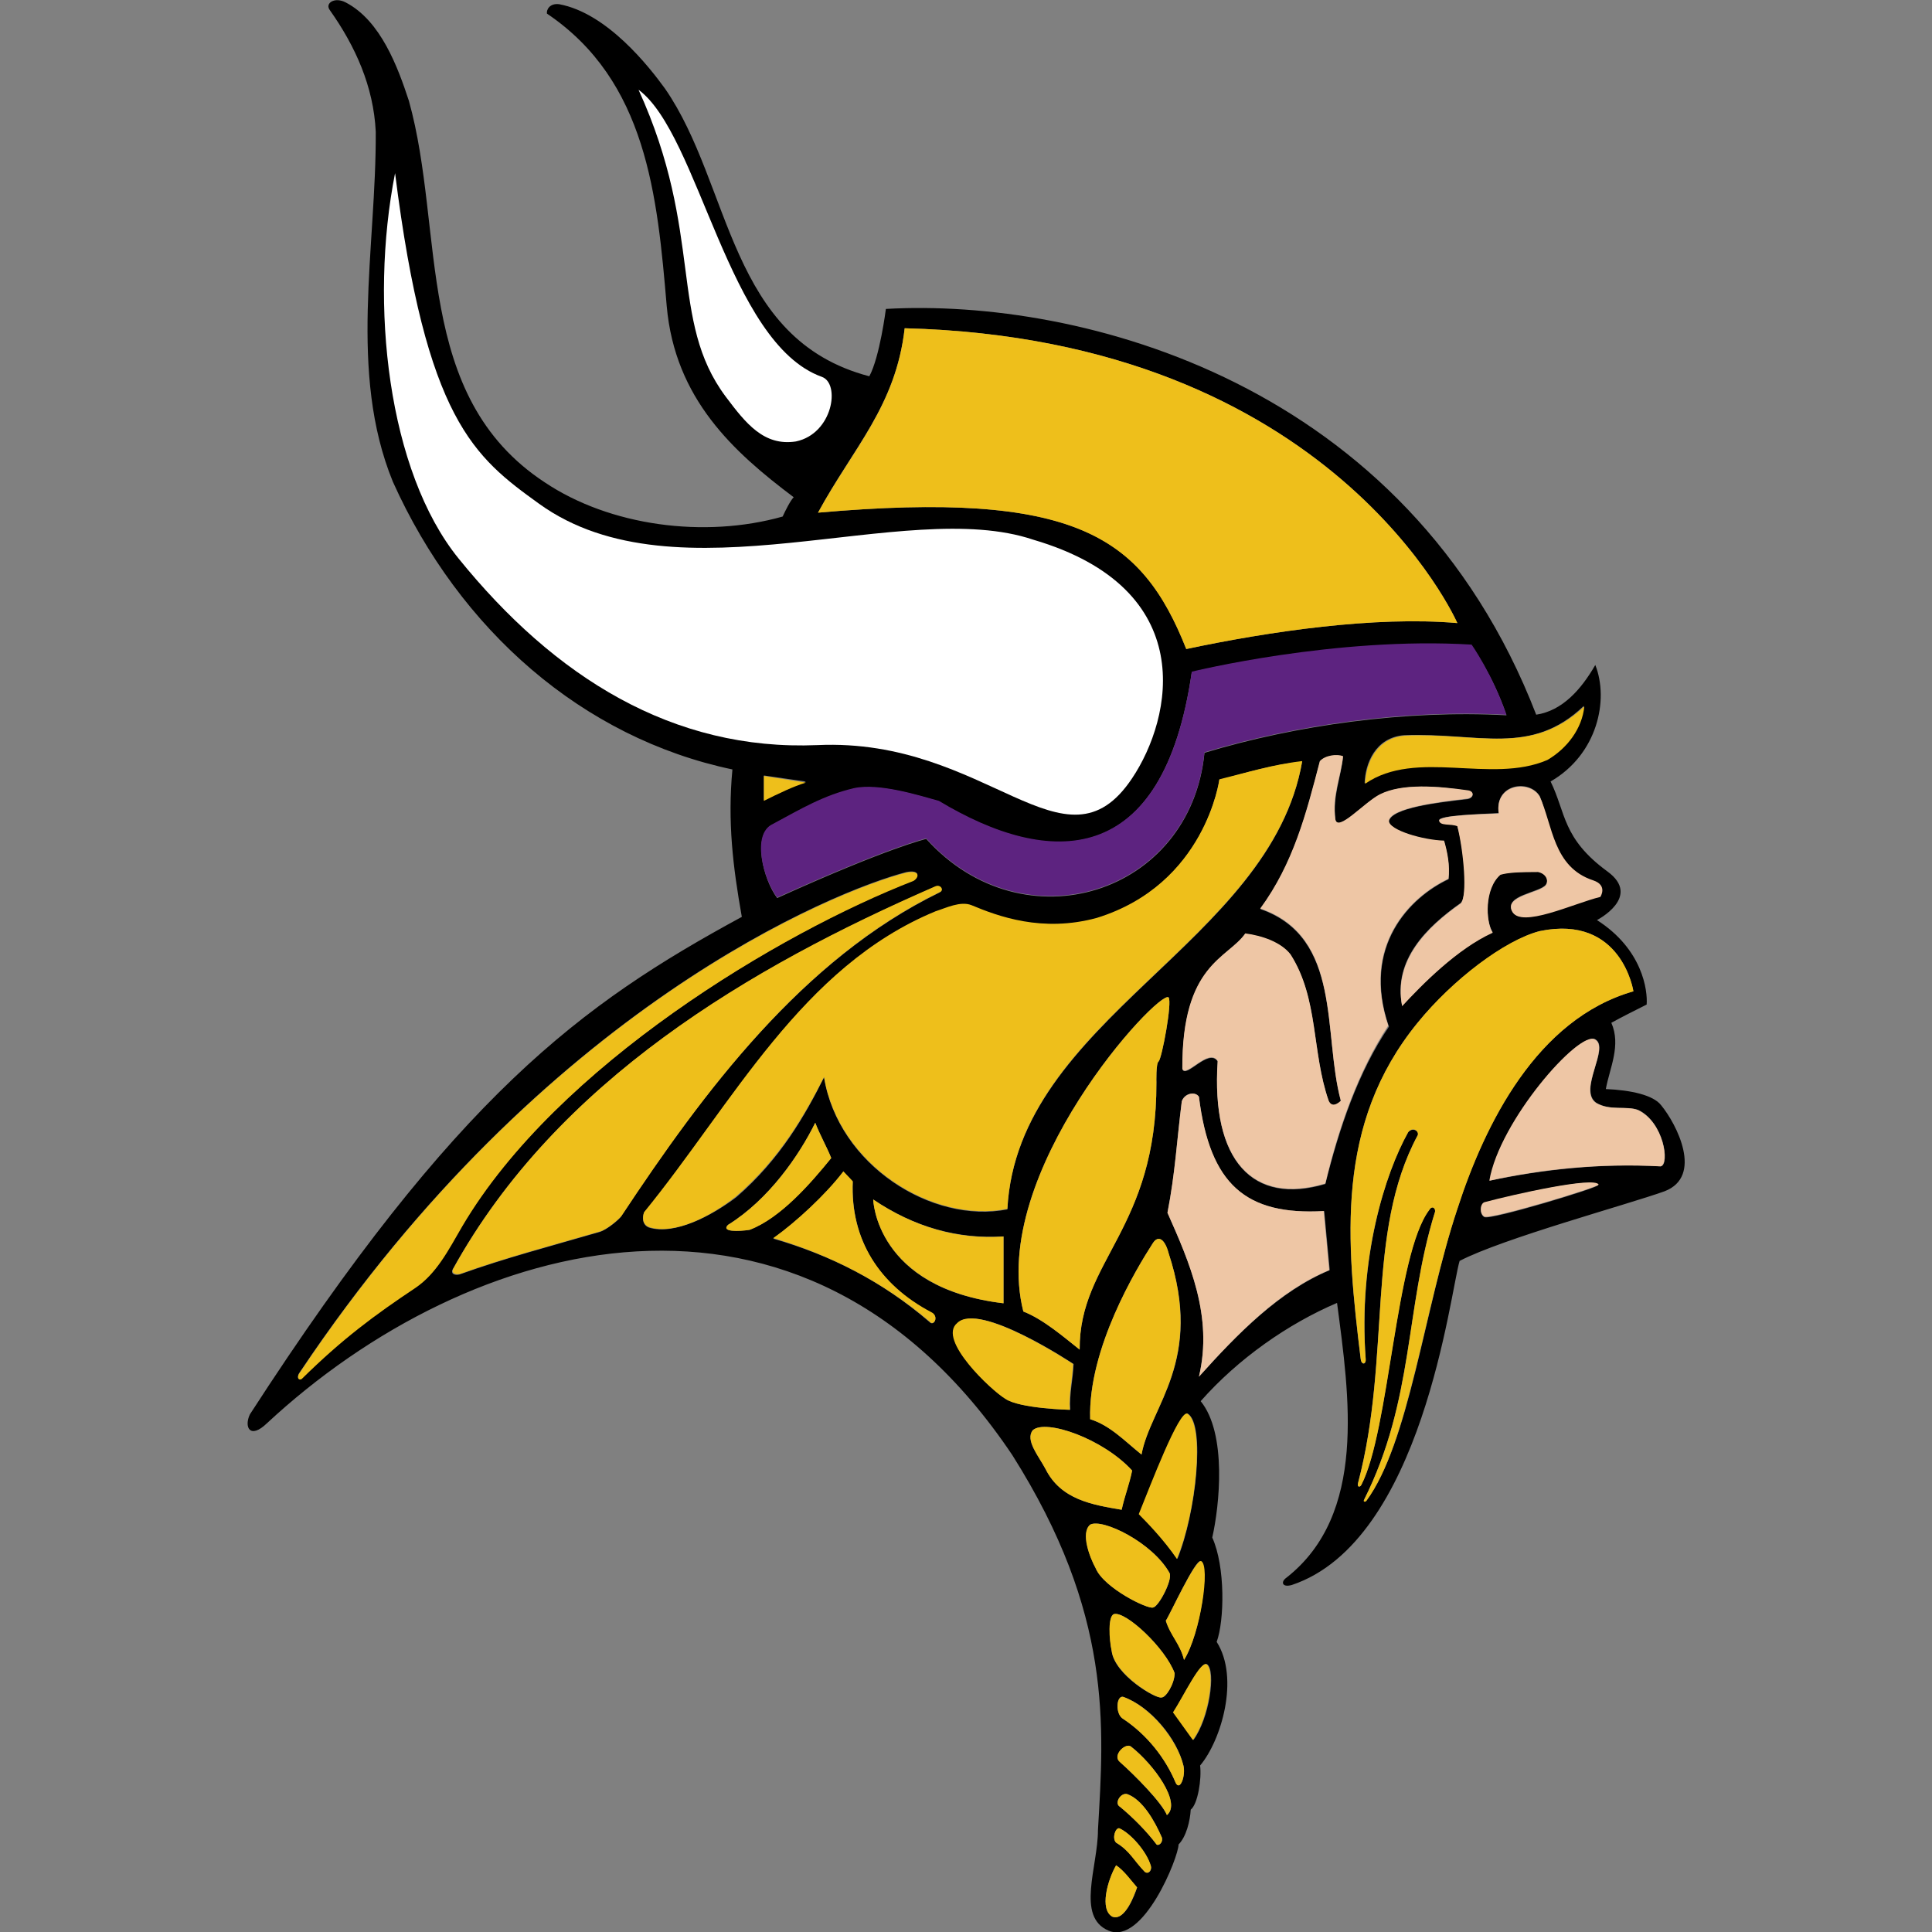 <?xml version="1.0" encoding="utf-8"?>
<!-- Generator: Adobe Illustrator 26.5.0, SVG Export Plug-In . SVG Version: 6.00 Build 0)  -->
<svg version="1.1" id="Layer_1" xmlns="http://www.w3.org/2000/svg" xmlns:xlink="http://www.w3.org/1999/xlink" x="0px" y="0px"
	 viewBox="0 0 512 512" style="enable-background:new 0 0 512 512;" xml:space="preserve">
<rect x="0" y="0" width="512" height="512" fill="#808080" stroke="none"/>
<style type="text/css">
	.st0{fill:#5D2380;}
	.st1{fill:#EEC6A5;}
	.st2{fill:#EEBF1B;}
	.st3{fill:#FFFFFF;}
</style>
<g id="XMLID_1_">
	<path d="M425.56,288.61c1.02-5.56,4.1-11.56,1.46-17.56c2.93-1.61,6.15-3.22,9.36-4.83c0.29-3.66-1.02-14.63-13.17-22.39
		c0,0,12-6.15,2.78-12.88c-12-8.78-10.97-15.51-15.07-23.85c12.44-7.17,15.51-21.65,11.85-30.87c-3.8,6.58-8.78,12.14-15.66,13.17
		C373.04,101.18,286.27,78.95,234.77,81.87c0,0-1.61,12.73-4.39,17.85c-37.46-9.8-36.43-50.62-54.14-76.23
		C172,17.64,160.88,3.45,148.16,1.11c-2.49-0.29-3.37,1.46-3.22,2.49c26.48,17.85,29.26,48.28,31.75,77.55
		c2.19,24.58,17.7,38.63,33.65,50.62c-0.88,0.88-2.19,3.51-2.93,5.12c-20.78,5.85-45.8,2.49-63.06-9.07
		c-34.97-22.97-26.34-66.57-35.99-101.1c-2.93-8.93-7.46-21.22-16.68-26.04c-2.93-1.61-5.71,0.15-4.24,2.05
		c6.73,9.51,11.56,20.19,12.14,32.19c0.15,30.87-7.32,63.79,4.54,92.76c17.7,39.36,50.33,67.89,89.98,76.23
		c-1.32,13.9,0.15,25.9,2.49,39.07c-42.58,23.12-75.64,47.26-130.36,131.83c-1.61,3.37,0,6.73,4.54,2.34
		c53.55-49.75,141.92-74.47,197.52,8.49c26.63,42.14,24.29,71.69,22.68,99.35c0,9.66-5.85,22.97,2.78,26.63
		c9.22,3.95,18.58-19.46,18.58-22.82c2.05-2.05,3.07-6.29,3.22-9.22c1.9-1.46,2.93-8.19,2.49-11.7c5.56-6.58,10.53-23.12,4.39-32.77
		c2.05-5.56,2.34-19.9-1.17-27.65c1.9-8.34,3.95-27.51-3.07-36.14c9.95-11.27,23.12-20.48,36.14-26.04
		c3.22,24.58,8.05,56.04-13.46,72.86c-1.46,1.02-1.17,2.63,1.46,1.9c34.68-11.56,41.99-77.69,44.48-85.89
		c11.56-6,44.48-14.92,54.28-18.44c10.39-3.95,3.22-17.85-0.88-22.82C438.15,290.22,432.29,288.9,425.56,288.61z M420.3,233.6
		l0.44,3.8c-7.17,1.76-17.7,8.63-20.04,3.95c-2.05-4.1,7.32-4.83,8.93-6.88c0.88-1.17,0.15-3.07-2.05-3.51
		c-5.12,0.15-7.9,0.15-9.95,0.73c-4.39,3.66-3.95,12.44-2.05,15.36c-9.36,4.24-18.73,13.75-24,19.46
		c-2.49-12.14,6.58-20.92,15.51-27.21c2.05-1.9,0.88-14.19-0.88-20.48c-1.76-0.73-4.54,0-4.83-1.46c0-1.32,11.12-1.61,15.8-1.9
		c-1.17-7.75,8.05-9.07,10.83-4.54C411.52,218.53,409.03,232.28,420.3,233.6z M419.71,187.07c-0.59,5.85-4.54,11.12-9.8,14.19
		c-14.92,6.44-34.53-3.07-48.28,6.29c0.15-5.12,2.78-12.14,10.53-12.73C391.77,194.09,405.66,200.53,419.71,187.07z M399.23,189.56
		c-26.63-1.46-55.89,2.63-80.03,9.95c-3.66,37.46-47.84,51.5-73.74,22.82c0,0-9.8,2.19-39.5,15.66c-3.66-4.83-6.73-16.83-1.17-19.46
		c7.75-4.1,13.61-7.61,21.51-9.51c6.73-1.46,17.41,1.9,22.53,3.37c29.41,17.7,59.4,18.14,67.01-34.24c0,0,38.04-9.36,74.03-7.02
		C389.86,170.98,395.57,178.73,399.23,189.56z M202.44,212.09v-6.58l11.12,1.61C210.19,208.29,206.39,210.19,202.44,212.09z
		 M239.75,86.99c113.68,2.93,146.46,78.13,146.46,78.13c-21.8-1.9-49.75,2.19-71.84,6.88c-11.7-29.85-29.56-42.14-97.59-36.14
		C225.99,118.74,237.41,107.62,239.75,86.99z M110.11,341.14c-10.97,7.32-19.46,13.61-30.14,24.14c-1.02,0.73-1.46-0.44-0.44-1.76
		c64.67-96.57,141.92-127.58,160.65-132.41c3.66-0.73,3.37,1.32,1.9,2.19c-35.41,13.9-94.37,49.01-119.54,91.44
		C118.6,331.33,115.53,337.48,110.11,341.14z M158.84,326.51c-13.61,3.95-24.87,6.88-36.72,11.12c-1.02,0.44-2.78,0.29-2.19-1.17
		c27.65-50.04,78.72-80.03,127.73-101.39c1.46-0.73,2.49,0.88,1.32,1.46c-36.29,17.7-62.62,52.82-84.42,85.89
		C164.1,323.14,160.88,325.92,158.84,326.51z M172,325.33c-1.9-0.73-1.76-2.78-1.32-3.95c23.41-28.68,41.7-65.11,77.25-79.74
		c2.78-0.73,6.58-2.78,9.51-1.61c6.88,2.93,18.58,7.32,33.21,3.37c28.82-8.93,32.48-36.72,32.48-36.72
		c7.17-1.9,14.19-4.1,21.95-4.83c-8.34,48.28-75.5,68.18-78.13,118.66c-19.9,3.95-44.77-11.7-48.58-34.97
		c-4.97,9.95-11.56,21.65-23.26,31.75C188.54,322.26,178.73,327.38,172,325.33z M302.51,385.47c-4.39-3.51-8.34-7.75-13.61-9.36
		c-0.59-18.73,12.29-39.94,16.53-46.53c1.61-2.63,3.37-0.88,4.24,2.49C319.19,360.6,304.86,372.59,302.51,385.47z M314.8,374.64
		c4.68,2.93,2.19,26.34-2.78,38.48c-3.51-5.12-7.9-9.51-10.1-11.85C305,393.66,312.61,373.62,314.8,374.64z M307.05,281.29
		c-0.73,0.29-0.59,5.56-0.59,5.56c0.15,38.92-20.48,47.11-20.34,70.81c-4.1-3.22-9.66-8.05-14.92-10.1
		c-9.36-36.72,35.85-85.3,38.48-83.25C310.71,265.49,307.93,280.42,307.05,281.29z M192.93,324.6
		c10.83-6.73,18.87-18.44,23.12-27.07c1.17,3.07,3.07,6.44,4.24,9.36c-5.56,6.73-13.61,15.95-21.65,19.02
		C195.71,326.36,191.03,326.51,192.93,324.6z M246.33,350.35c-12.58-10.83-26.19-17.7-41.41-22.09c5.85-4.24,13.9-11.56,18.58-17.7
		c0.73,0.73,1.9,1.9,2.49,2.63c-0.59,15.51,7.17,27.51,20.78,34.68C248.96,348.74,247.5,351.67,246.33,350.35z M231.41,317.87
		c10.83,7.32,22.39,10.53,34.53,9.8v17.7C231.99,341.43,231.41,317.87,231.41,317.87z M266.52,370.69
		c-3.66-2.19-18-15.66-12.73-20.04c5.71-5.85,30.73,10.83,30.73,10.83c-0.15,4.1-1.17,7.9-0.88,12.14
		C283.64,373.62,270.33,373.32,266.52,370.69z M277.06,389.27c-1.9-3.51-5.41-7.61-3.37-10.24c3.37-3.07,18.58,2.19,26.34,10.68
		c-0.88,3.8-1.9,6.44-2.78,10.39C289.49,398.78,281.15,397.47,277.06,389.27z M290.37,415.61c-1.61-2.93-3.95-9.51-1.46-11.56
		c3.22-1.76,16.68,4.83,21.07,12.88c0.73,1.9-2.93,8.93-4.39,9.07C304.27,426.58,292.57,420.88,290.37,415.61z M311.29,443.41
		c0,2.78-2.34,6.58-3.51,6.44c-1.46,0.44-12.44-6-13.17-12.29c-0.59-3.22-1.02-9.22,0.59-9.8
		C298.27,426.88,308.81,436.68,311.29,443.41z M294.76,507.93c-3.37-1.9-1.32-9.51,1.02-13.61c2.05,1.46,3.66,3.8,5.56,5.85
		C300.76,502.08,298.13,509.25,294.76,507.93z M303.39,496.08c-2.78-3.07-3.95-5.56-7.61-7.75c-1.17-1.17-0.15-4.1,0.88-3.8
		c2.93,1.32,7.17,6,8.34,10.1C305.29,495.64,304.42,496.81,303.39,496.08z M306.47,488.77c-2.63-3.51-6.29-7.17-9.66-9.95
		c-1.61-0.88,0.15-3.8,1.9-3.37c4.1,1.46,7.32,7.17,9.22,11.56C308.22,488.47,306.9,489.35,306.47,488.77z M309.25,481.01
		c-1.46-3.37-8.49-10.53-12.44-14.05c-2.19-1.76,1.61-5.27,2.93-4.1C305.73,467.55,313.2,477.79,309.25,481.01z M311.59,472.52
		c-2.78-6.73-7.75-12.88-13.9-16.97c-2.19-1.17-1.9-6.44,0-5.85c7.17,2.49,14.34,11.12,15.95,18.29
		C314.22,470.62,312.76,474.72,311.59,472.52z M319.93,441.07c2.34,1.76,0.59,14.34-3.66,20.04L311,453.8
		C313.78,449.26,318.17,440.04,319.93,441.07z M313.78,439.9c-1.02-4.24-3.51-6.58-4.83-10.39c1.02-1.46,7.75-16.24,9.22-15.8
		C320.66,415.02,318.17,432.87,313.78,439.9z M317.73,364.84c3.8-16.09-2.49-30.29-8.34-43.45c2.05-10.39,2.49-19.17,3.8-29.56
		c0.73-2.19,3.51-2.63,4.54-1.17c2.78,23.26,12.44,31.46,33.21,30.29l1.46,15.66C339.09,342.16,327.97,353.43,317.73,364.84z
		 M351.24,313.78c-19.17,5.71-30.29-6-28.53-32.48c-2.34-3.66-8.49,4.68-9.36,2.05c-0.15-27.8,12-29.26,16.68-35.85
		c4.54,0.59,9.51,2.34,12,5.56c7.46,11.7,5.56,25.75,10.1,38.77c1.02,2.34,3.22,0,3.22,0c-4.83-17.85,0.44-43.31-21.36-50.92
		c8.78-12,12.14-25.02,15.8-39.07c1.46-1.61,4.54-2.05,6.15-1.32c-0.59,5.56-2.78,10.39-2.05,16.68c0.44,3.8,7.61-4.54,11.85-6.58
		c5.85-3.07,15.36-2.34,23.41-1.02c1.61,0.29,1.46,1.9-0.29,2.19c-7.9,0.88-20.04,2.34-20.78,5.85c0,2.49,9.22,5.12,14.63,5.27
		c0.73,2.93,1.61,6.73,1.17,10.1c-10.24,4.83-23.12,17.85-15.8,39.07C360.02,283.93,354.89,299,351.24,313.78z M386.21,320.36
		c-8.78,26.63-12.73,62.04-24.14,77.4c-0.15,0.29-0.88,0.29-0.59-0.29c13.31-26.63,10.83-50.48,18.73-76.08
		c0.44-1.02-0.59-2.19-1.46-0.73c-8.93,11.7-10.53,58.38-18,72.86c-0.29,0.59-1.02,0.73-0.88-0.44c8.93-33.8,1.9-66.28,15.8-92.18
		c0.59-0.88-1.02-2.34-2.49-0.88c-6.15,10.97-13.17,33.51-11.27,60.13c0.15,1.46-1.02,1.76-1.32,0c-3.8-31.16-6.88-62.18,15.07-89.1
		c9.22-11.27,23.12-21.8,32.33-24.29c21.8-4.54,24.87,15.95,24.87,15.95C407.27,270.03,393.52,297.83,386.21,320.36z M393.37,322.55
		c-1.32-0.73-1.17-3.37,0-3.8c7.61-2.05,29.12-7.02,30.14-4.68C423.95,314.65,394.98,323.43,393.37,322.55z M440.19,309.09
		c-16.09-0.88-31.46,0.88-45.36,3.8c2.63-15.8,23.7-39.8,27.95-37.46c3.95,2.19-4.68,13.46,0.29,16.83
		c3.66,2.19,8.05,0.73,11.12,1.9C440.93,297.39,442.54,308.51,440.19,309.09z"/>
	<path id="XMLID_32_" class="st0" d="M315.83,178c-7.46,52.38-37.6,51.94-67.01,34.24c-5.27-1.46-15.95-4.83-22.53-3.37
		c-8.05,1.9-13.9,5.41-21.51,9.51c-5.71,2.63-2.49,14.63,1.17,19.46c29.7-13.46,39.5-15.66,39.5-15.66
		c25.9,28.68,70.08,14.63,73.74-22.82c24.14-7.32,53.4-11.41,80.03-9.95c-3.66-10.68-9.22-18.58-9.22-18.58
		C353.87,168.63,315.83,178,315.83,178z"/>
	<g id="XMLID_2_">
		<path id="XMLID_31_" class="st1" d="M383.86,232.87c0.44-3.51-0.29-7.17-1.17-10.1c-5.56-0.15-14.63-2.78-14.63-5.27
			c0.59-3.37,12.88-4.97,20.78-5.85c1.76-0.29,1.9-1.9,0.29-2.19c-8.19-1.17-17.56-1.9-23.41,1.02c-4.1,2.05-11.27,10.24-11.85,6.58
			c-0.88-6.29,1.46-11.12,2.05-16.68c-1.61-0.59-4.68-0.29-6.15,1.32c-3.66,14.05-7.02,27.07-15.8,39.07
			c21.8,7.46,16.53,32.92,21.36,50.92c0,0-2.19,2.34-3.22,0c-4.54-13.02-2.63-27.07-10.1-38.77c-2.49-3.22-7.46-4.97-12-5.56
			c-4.68,6.73-16.83,8.05-16.68,35.85c0.88,2.63,7.02-5.71,9.36-2.05c-1.76,26.48,9.36,38.19,28.53,32.48
			c3.51-14.78,8.78-29.85,16.68-41.85C360.75,250.57,373.62,237.69,383.86,232.87z"/>
		<path id="XMLID_30_" class="st1" d="M397.18,215.6c-4.68,0.15-15.8,0.44-15.8,1.9c0.29,1.46,3.07,0.73,4.83,1.46
			c1.61,6.29,2.78,18.58,0.88,20.48c-8.93,6.29-17.85,15.07-15.51,27.21c5.27-5.71,14.63-15.22,24-19.46
			c-1.9-2.93-2.19-11.7,2.05-15.36c2.05-0.59,4.83-0.73,9.95-0.73c2.19,0.44,2.93,2.34,2.05,3.51c-1.61,2.05-10.97,2.78-8.93,6.88
			c2.34,4.68,16.24-2.05,23.41-3.8c0,0,2.05-3.07-1.9-4.39c-10.68-3.51-10.68-14.63-14.19-22.24
			C405.23,206.53,396.01,207.85,397.18,215.6z"/>
		<path id="XMLID_29_" class="st1" d="M434.05,294.17c-3.07-1.17-7.46,0.29-11.12-1.9c-4.83-3.37,3.8-14.63-0.29-16.83
			c-4.24-2.34-25.31,21.65-27.95,37.46c13.9-3.07,29.26-4.68,45.36-3.8C442.54,308.51,440.93,297.39,434.05,294.17z"/>
		<path id="XMLID_28_" class="st1" d="M317.73,290.66c-0.88-1.46-3.66-1.02-4.54,1.17c-1.32,10.39-1.76,19.17-3.8,29.56
			c5.85,13.17,12.14,27.51,8.34,43.45c10.24-11.41,21.36-22.82,34.53-28.24l-1.46-15.66C330.17,322.12,320.66,313.92,317.73,290.66z
			"/>
		<path id="XMLID_27_" class="st1" d="M393.37,318.6c-1.17,0.44-1.32,3.07,0,3.8c1.61,0.88,30.58-7.9,30.29-8.49
			C422.49,311.73,400.98,316.56,393.37,318.6z"/>
	</g>
	<g id="XMLID_3_">
		<path id="XMLID_26_" class="st2" d="M202.44,205.65v6.58c3.8-1.9,7.75-3.8,11.12-4.83L202.44,205.65z"/>
		<path id="XMLID_25_" class="st2" d="M314.37,172c22.09-4.68,50.04-8.78,71.84-6.88c0,0-32.77-75.2-146.46-78.13
			c-2.34,20.63-13.61,31.75-22.97,48.87C284.81,129.86,302.51,142.15,314.37,172z"/>
		<path id="XMLID_24_" class="st2" d="M372.31,194.97c-7.75,0.59-10.39,7.61-10.53,12.73c13.61-9.36,33.36,0.15,48.28-6.29
			c5.27-3.07,9.22-8.34,9.8-14.19C405.66,200.53,391.77,194.09,372.31,194.97z"/>
		<path id="XMLID_23_" class="st2" d="M218.39,285.39c3.8,23.26,28.68,38.92,48.58,34.97c2.63-50.48,69.79-70.38,78.13-118.66
			c-7.75,0.88-14.78,3.07-21.95,4.83c0,0-3.66,27.8-32.48,36.72c-14.48,3.95-26.19-0.44-33.21-3.37c-2.93-1.17-6.73,0.73-9.51,1.61
			c-35.55,14.63-53.84,51.06-77.25,79.74c-0.44,1.17-0.59,3.22,1.32,3.95c6.73,2.19,16.53-2.93,23.12-8.19
			C206.83,306.9,213.41,295.19,218.39,285.39z"/>
		<path id="XMLID_22_" class="st2" d="M242.09,233.45c1.46-0.88,1.9-2.93-1.9-2.19c-18.73,4.83-95.98,35.7-160.65,132.41
			c-1.02,1.17-0.44,2.34,0.44,1.76c10.68-10.53,19.17-16.83,30.14-24.14c5.56-3.8,8.63-9.8,12.44-16.39
			C147.72,282.32,206.68,247.2,242.09,233.45z"/>
		<path id="XMLID_21_" class="st2" d="M249.11,236.38c1.17-0.44,0.15-2.19-1.32-1.46c-49.01,21.36-100.08,51.36-127.73,101.39
			c-0.59,1.32,1.17,1.61,2.19,1.17c11.85-4.24,23.12-7.17,36.72-11.12c2.05-0.59,5.12-3.37,5.71-4.1
			C186.49,289.34,212.68,254.08,249.11,236.38z"/>
		<path id="XMLID_20_" class="st2" d="M432.88,262.71c0,0-3.07-20.48-24.87-15.95c-9.22,2.34-23.12,12.88-32.33,24.29
			c-21.95,26.92-18.87,57.94-15.07,89.1c0.15,1.61,1.46,1.46,1.32,0c-2.05-26.63,5.12-49.16,11.27-60.13
			c1.32-1.61,2.93-0.15,2.49,0.88c-13.9,25.9-6.88,58.38-15.8,92.18c-0.29,1.17,0.59,1.02,0.88,0.44c7.46-14.34,9.07-61.01,18-72.86
			c0.88-1.46,1.9-0.15,1.46,0.73c-7.9,25.6-5.41,49.45-18.73,76.08c-0.29,0.59,0.29,0.59,0.59,0.29
			c11.27-15.36,15.22-50.77,24.14-77.4C393.52,297.83,407.27,270.03,432.88,262.71z"/>
		<path id="XMLID_19_" class="st2" d="M309.68,264.32c-2.49-2.19-47.84,46.53-38.48,83.25c5.27,2.05,10.68,6.73,14.92,10.1
			c-0.15-23.7,20.48-31.9,20.34-70.81c0,0-0.15-5.12,0.59-5.56C307.93,280.42,310.71,265.49,309.68,264.32z"/>
		<path id="XMLID_18_" class="st2" d="M220.29,306.9c-1.17-2.93-3.07-6.29-4.24-9.36c-4.24,8.63-12.29,20.34-23.12,27.07
			c-1.9,1.9,2.78,1.76,5.71,1.32C206.83,322.85,214.87,313.63,220.29,306.9z"/>
		<path id="XMLID_17_" class="st2" d="M246.77,347.72c-13.61-7.17-21.51-19.17-20.78-34.68c-0.59-0.59-1.76-1.9-2.49-2.63
			c-4.68,6.15-12.58,13.46-18.58,17.7c15.22,4.54,28.82,11.41,41.41,22.09C247.5,351.67,248.96,348.74,246.77,347.72z"/>
		<path id="XMLID_16_" class="st2" d="M265.94,327.68c-12.14,0.88-23.7-2.49-34.53-9.8c0,0,0.59,23.41,34.53,27.51V327.68z"/>
		<path id="XMLID_15_" class="st2" d="M305.44,329.58c-4.24,6.58-17.12,27.8-16.53,46.53c5.27,1.61,9.22,5.85,13.61,9.36
			c2.34-12.88,16.53-24.87,7.17-53.4C308.81,328.7,307.05,326.94,305.44,329.58z"/>
		<path id="XMLID_14_" class="st2" d="M284.37,361.47c0,0-25.02-16.68-30.73-10.83c-5.27,4.39,9.07,17.85,12.73,20.04
			c3.8,2.63,17.12,2.93,17.12,2.93C283.2,369.37,284.23,365.57,284.37,361.47z"/>
		<path id="XMLID_13_" class="st2" d="M311.88,413.12c5.12-12.14,7.46-35.55,2.78-38.48c-2.19-1.02-9.8,19.02-12.88,26.63
			C304.12,403.61,308.37,408,311.88,413.12z"/>
		<path id="XMLID_12_" class="st2" d="M300.03,389.71c-7.75-8.49-22.97-13.75-26.34-10.68c-2.05,2.63,1.61,6.88,3.37,10.24
			c4.1,8.19,12.44,9.51,20.19,10.83C298.13,396.15,299.3,393.52,300.03,389.71z"/>
		<path id="XMLID_11_" class="st2" d="M305.59,426c1.46-0.29,5.12-7.17,4.39-9.07c-4.54-8.19-17.85-14.63-21.07-12.88
			c-2.63,2.19-0.15,8.63,1.46,11.56C292.57,420.88,304.27,426.58,305.59,426z"/>
		<path id="XMLID_10_" class="st2" d="M308.95,429.51c1.17,3.95,3.8,6.15,4.83,10.39c4.39-7.02,7.02-25.02,4.54-26.19
			C316.71,413.27,309.98,428.05,308.95,429.51z"/>
		<path id="XMLID_9_" class="st2" d="M295.2,427.75c-1.61,0.59-1.32,6.58-0.59,9.8c0.88,6.29,11.85,12.73,13.17,12.29
			c1.17,0.15,3.51-3.66,3.51-6.44C308.81,436.68,298.27,426.88,295.2,427.75z"/>
		<path id="XMLID_8_" class="st2" d="M310.85,453.8l5.27,7.32c4.24-5.71,6-18.29,3.66-20.04
			C318.17,440.04,313.78,449.26,310.85,453.8z"/>
		<path id="XMLID_7_" class="st2" d="M297.69,449.7c-1.9-0.44-2.19,4.68,0,5.85c6.15,4.1,11.12,10.24,13.9,16.97
			c1.17,2.19,2.63-1.9,2.05-4.54C311.88,460.82,304.71,452.19,297.69,449.7z"/>
		<path id="XMLID_6_" class="st2" d="M299.73,462.87c-1.46-1.17-5.12,2.34-2.93,4.1c3.95,3.51,11.12,10.68,12.44,14.05
			C313.2,477.79,305.73,467.55,299.73,462.87z"/>
		<path id="XMLID_5_" class="st2" d="M298.71,475.45c-1.76-0.44-3.51,2.49-1.9,3.37c3.37,2.78,7.02,6.44,9.66,9.95
			c0.44,0.44,1.76-0.29,1.46-1.76C306.03,482.62,302.81,476.91,298.71,475.45z"/>
		<path id="XMLID_4_" class="st2" d="M296.66,484.52c-1.02-0.29-2.05,2.63-0.88,3.8c3.66,2.19,4.68,4.83,7.61,7.75
			c1.02,0.73,1.9-0.59,1.61-1.61C303.83,490.52,299.59,485.84,296.66,484.52z"/>
		<path id="XMLID_64_" class="st2" d="M295.78,494.32c-2.34,4.1-4.39,11.7-1.02,13.61c3.37,1.32,5.85-5.85,6.58-7.75
			C299.59,498.13,297.83,495.64,295.78,494.32z"/>
	</g>
	<path id="XMLID_65_" class="st3" d="M273.84,143.03c-34.24-11.56-94.22,16.97-130.95-9.51c-17.26-12.44-29.99-22.24-38.19-87.64
		c-6.88,34.82-1.9,79.01,16.83,102.13c25.46,31.46,56.77,51.06,95.1,49.45c45.21-2.05,65.55,35.55,83.4,8.78
		C310.71,190.29,318.17,156.05,273.84,143.03z"/>
	<path id="XMLID_66_" class="st3" d="M192.34,105.14c-15.22-20.34-5.71-43.16-23.12-81.35c16.09,11.85,23.7,67.16,48.58,76.08
		c4.97,1.76,2.93,15.07-6.88,17.12C202.44,118.3,197.61,112.16,192.34,105.14z"/>
</g>
</svg>

